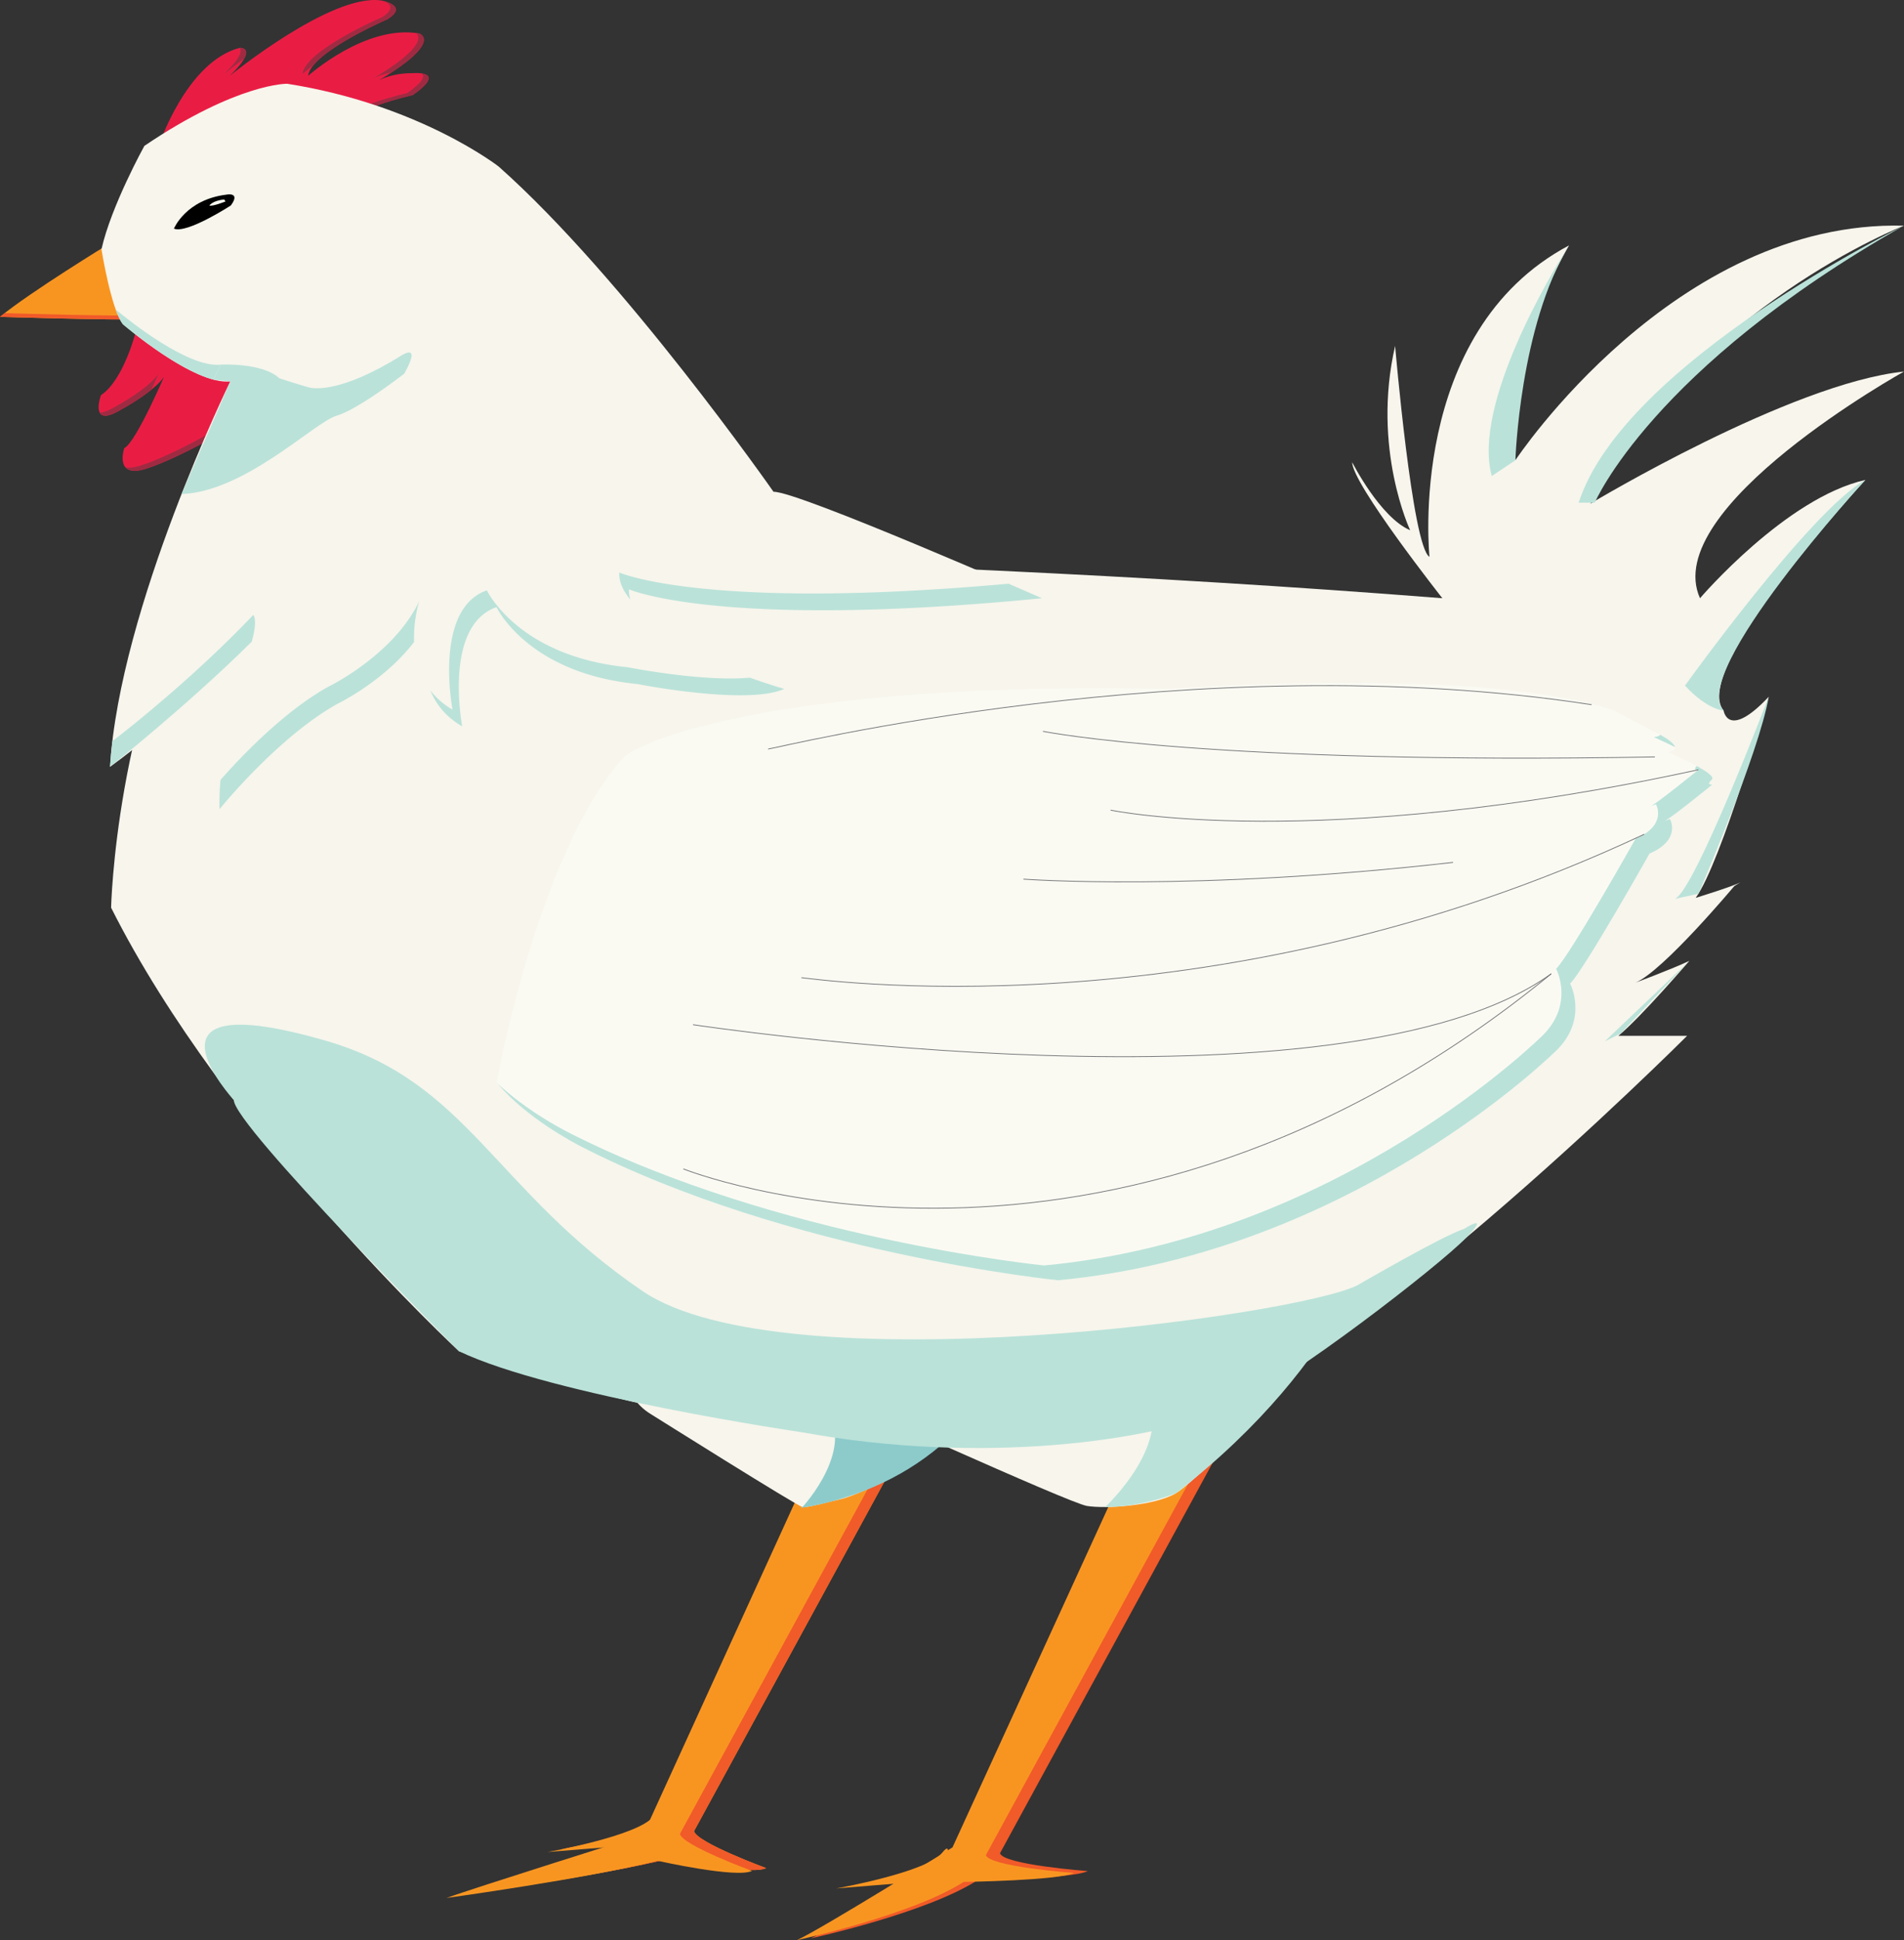 <svg id="Layer_1" data-name="Layer 1" xmlns="http://www.w3.org/2000/svg" viewBox="0 0 3702.36 3770.78"><rect x="0" y="0" width="3702.36" height="3770.78" fill="#333333" stroke="none"/><defs><style>.cls-1{fill:#f15a29;}.cls-2{fill:#f89521;}.cls-3{fill:#f7f5ec;}.cls-4{fill:#bae2d9;}.cls-5{fill:#8dcbcb;}.cls-6{fill:#e91d44;}.cls-7{fill:#9f2b42;}.cls-8{fill:#fafaf3;}.cls-9{fill:none;stroke:#6d6e71;stroke-miterlimit:10;stroke-width:1.5px;}</style></defs><g id="_6month_3" data-name="6month 3"><g id="right_leg" data-name="right leg"><path class="cls-1" d="M2665.56,3836.58s174.51-31,204.92-68.33-6.39,52.25-6.39,52.25Z" transform="translate(-1011.93 -169.96)"/><path class="cls-1" d="M3262.51,2946.85l-371,810s-253.8,157.92-302.54,180.28c0,0,224-48.6,324.19-113.19,0,0,184.13-2.49,213.92-17.4,0,0-165.18-12.42-170.59-34.79l557.81-1023.7L3276,2800.23Z" transform="translate(-1011.93 -169.96)"/><path class="cls-2" d="M2638.11,3840.19s174.51-31,204.93-68.33-6.4,52.25-6.4,52.25Z" transform="translate(-1011.93 -169.96)"/><path class="cls-2" d="M3235.07,2950.45l-371,810s-253.8,157.92-302.54,180.28c0,0,224-48.6,324.2-113.2,0,0,184.13-2.48,213.92-17.39,0,0-165.18-12.42-170.6-34.79l557.82-1023.7-238.3,52.17Z" transform="translate(-1011.93 -169.96)"/></g><g id="left_leg" data-name="left leg"><path class="cls-2" d="M2104.3,3764s174.5-31,204.92-68.33-6.39,52.25-6.39,52.25Z" transform="translate(-1011.93 -169.96)"/><path class="cls-2" d="M2667.43,2904,2290,3730.58s-330.84,103.88-382.3,122.77c0,0,273.49-37.77,410.46-72.28,0,0,153.77,34.57,183.56,19.65,0,0-134.82-49.47-140.24-71.83l557.82-1023.7L2681,2757.36Z" transform="translate(-1011.93 -169.96)"/><path class="cls-1" d="M2104.3,3764s174.5-31,204.92-68.33-6.39,52.25-6.39,52.25Z" transform="translate(-1011.93 -169.96)"/><path class="cls-1" d="M2667.43,2904,2290,3730.58s-330.84,103.88-382.3,122.77c0,0,273.49-37.77,410.46-72.28,0,0,153.77,34.57,183.56,19.65,0,0-134.82-49.47-140.24-71.83l557.82-1023.7L2681,2757.36Z" transform="translate(-1011.93 -169.96)"/><path class="cls-2" d="M2076.85,3769.43s174.51-31,204.93-68.33-6.4,52.25-6.4,52.25Z" transform="translate(-1011.93 -169.96)"/><path class="cls-2" d="M2640,2909.38,2262.5,3736s-330.84,103.88-382.29,122.77c0,0,273.48-37.77,410.45-72.28,0,0,153.78,34.57,183.57,19.66,0,0-134.83-49.48-140.24-71.84l557.81-1023.7-238.29,52.17Z" transform="translate(-1011.93 -169.96)"/></g><g id="thigh"><g id="right_thigh" data-name="right thigh"><path id="right_thigh-2" data-name="right thigh" class="cls-3" d="M2614.17,2876.59c10.43,1.92,476,214.55,511.45,220.29s131.52,0,173.28-24.9,344.46-312.24,394.55-488.47S2614.17,2876.59,2614.17,2876.59Z" transform="translate(-1011.93 -169.96)"/><path class="cls-4" d="M3161.15,3098.92s139.84-130.37,75.12-226.16L3002,2725.09s527.71-209.25,693.09-181.16c0,0-58,265.61-396.18,528.05C3298.9,3072,3234.24,3099.05,3161.15,3098.92Z" transform="translate(-1011.93 -169.96)"/></g><g id="left_thigh" data-name="left thigh"><path id="left_thigh-2" data-name="left thigh" class="cls-3" d="M2278.07,2918.74c5.23,3.15,283.91,178.42,294.35,180.2s56.36-11.63,75.16-15.46,221.29-74.7,304.79-245.19c0,0-674.29-90-728.57-34.47C2223.79,2803.8,2214.51,2880.67,2278.07,2918.74Z" transform="translate(-1011.93 -169.96)"/><path class="cls-5" d="M2572.42,3098.94s110.64-118.9,39.66-199.35l-68.94-104.78,409.23,43.48s-84,204.26-364.52,259.18C2558.53,3103.2,2572.42,3098.94,2572.42,3098.94Z" transform="translate(-1011.93 -169.96)"/></g></g><g id="body"><g id="body-2" data-name="body"><path class="cls-3" d="M1411.71,1236.89s1240,3.84,2404.91,95.77c0,0-175.36-222.2-175.36-264.35,0,0,54.28,107.27,112.73,132.17,0,0-75.15-159-29.22-358.2,0,0,33.4,390.76,66.8,409.93,0,0-45.94-436.75,271.38-605.32,0,0-133.61,222.21-104.39,417.59,0,0,309-467.39,755.71-455.9,0,0-405,157.07-609.58,540.18,0,0,388.3-233.69,609.58-256.68,0,0-476,264.35-396.65,440.57,0,0,167-195.38,321.49-229.86,0,0-342.37,367.78-275.57,448.24,0,0,8.35,57.46,87.68-26.82,0,0-91.85,321.82-142,390.77,0,0,75.16-23,87.68-30.65l-12.52,7.65s-137.78,164.74-192.06,187.73c0,0,62.62-23,104.38-42.15,0,0-91.85,107.27-137.78,145.58h133.61S3587,2888.06,3294.7,2934c0,0-546.95,153.25-1390.34-137.92,0,0-455.1-421.42-676.39-862C1228,1934.14,1236.36,1547.21,1411.71,1236.89Z" transform="translate(-1011.93 -169.96)"/><path class="cls-4" d="M1466.57,2307.89s-209.36-227.67,179-115.15c277.65,80.46,325.66,289.25,615.84,486.55,273.81,186.18,1275.52,47.89,1390.34-11.49,0,0,168.92-98,206.68-109.18,0,0,54.28-34.48,4.36,17.07-52.22,53.94-340.37,277.58-453.19,327.72-155.52,69.12-490.48,113.69-836.67,50.46,0,0-489-71.54-668.49-157.73C1904.38,2796.15,1466.7,2357.43,1466.57,2307.89Z" transform="translate(-1011.93 -169.96)"/><path class="cls-4" d="M4288.42,1502.52s244.25-340.34,350.71-399.73c0,0-344.45,375.45-275.56,448.24C4363.57,1551,4332.26,1549.78,4288.42,1502.52Z" transform="translate(-1011.93 -169.96)"/><path class="cls-4" d="M4451.26,1524.21S4308.07,1899.67,4269,1916.9l45.56-9.87S4432.46,1633.41,4451.26,1524.21Z" transform="translate(-1011.93 -169.96)"/><polygon class="cls-4" points="3284.83 1867.63 3120.61 2023.9 3151.86 2008.13 3284.83 1867.63"/><path class="cls-4" d="M4714.29,608.39s-544.87,266.45-632.54,538.47h31.31S4223.7,886,4714.29,608.39Z" transform="translate(-1011.93 -169.96)"/><path class="cls-4" d="M4063,646.89s-1.49,2.28-4.17,6.56c-27.83,44.27-184.21,301.92-146.13,441.68l45.93-30.65S3966.93,804,4063,646.89Z" transform="translate(-1011.93 -169.96)"/></g></g><g id="red"><path class="cls-6" d="M1320.24,454.38s53.89-164.74,158.27-191.56c0,0,37.57-.95-19.83,54.59,0,0,197.28-160.91,294.36-146.54,0,0,55.32,9.57,12.52,36.39,0,0-149.27,64.17-154.48,110.15,0,0,111.69-100.56,216.06-82.36,0,0,51.15,16.28-89.77,97.69,0,0,26.82-21,77.08-20.57,0,0,69.77-6.25,0,42.6,0,0-132.41,29.69-123,59.38S1320.24,454.38,1320.24,454.38Z" transform="translate(-1011.93 -169.96)"/><path class="cls-7" d="M1738.49,321.9a132.19,132.19,0,0,1,34.67-11c95.67-62.52,54-75.8,54-75.8-2-.34-4-.63-5.93-.89C1829.25,241.36,1835.69,263.78,1738.49,321.9Z" transform="translate(-1011.93 -169.96)"/><path class="cls-7" d="M1754.73,203.45s-149.26,64.17-154.48,110.15c0,0,7.86-7.08,21.37-17.14,35-42.33,143.94-89.17,143.94-89.17,33.41-20.95,7-31.37-6.17-34.94C1771,177.72,1780.09,187.56,1754.73,203.45Z" transform="translate(-1011.93 -169.96)"/><path class="cls-7" d="M1831.78,312.61c6.49,5.15,3.82,15.95-28.15,38.34,0,0-132.41,29.69-123,59.38,8.39,26.49-293.76,37.73-358.92,39.85-1,2.72-1.45,4.21-1.45,4.21s380.6-10.54,371.2-40.23,123-59.38,123-59.38C1859.15,323.49,1846.59,314.8,1831.78,312.61Z" transform="translate(-1011.93 -169.96)"/><path class="cls-7" d="M1447.86,313.59S1463,301.22,1487,283.65c11.5-21.33-8.5-20.82-8.5-20.82l-.56.16C1482.46,268.55,1480.69,281.83,1447.86,313.59Z" transform="translate(-1011.93 -169.96)"/></g><g id="head"><g id="red-2" data-name="red"><path class="cls-6" d="M1277,811.42s-24.19,97.64-68.83,126.52c0,0-22.05,61.43,32,32.14s93.08-60.23,96-80.05c0,0-59.14,139.63-82.55,150.84,0,0-18.21,53.11,31.8,42.86s226.36-102.13,240-139.05S1355.68,702.9,1312,763.61C1281.6,805.83,1277,811.42,1277,811.42Z" transform="translate(-1011.93 -169.96)"/><path class="cls-7" d="M1306.15,927.5c5.75-12.46,10.65-23.48,14.09-31.32-12.76,19.12-46.74,44-90.67,67.8-10.62,5.75-18.31,8-23.79,7.9,3.72,7.23,13.22,9.67,34.41-1.8C1266.6,955.8,1289.38,941.1,1306.15,927.5Z" transform="translate(-1011.93 -169.96)"/><path class="cls-7" d="M1369.86,763.21c68,42,154.46,149.57,144.93,175.35-13.63,36.93-190,128.8-240,139-8,1.65-14.2,1.66-19,.54,4.91,5.73,13.89,8.81,29.67,5.57,50-10.25,226.36-102.13,240-139.05C1535.43,917.53,1439,799.65,1369.86,763.21Z" transform="translate(-1011.93 -169.96)"/></g><path class="cls-2" d="M1223.82,644s-152.39,92.91-211.89,141.76c0,0,207.72,6.7,290.18,4.79Z" transform="translate(-1011.93 -169.96)"/><path class="cls-1" d="M1223.82,644l-.85.52,73.92,138.36c-69.43,1.61-227.62-2.89-275.91-4.35-3.21,2.49-6.23,4.91-9.05,7.22,0,0,207.72,6.7,290.18,4.78Z" transform="translate(-1011.93 -169.96)"/><path class="cls-3" d="M1292.71,453.43s-64.71,116.85-83.5,201.13c0,0,18.79,116.86,41.75,145.58,0,0,137.78,118.76,208.75,111.1,0,0-215,438.67-233.81,749,0,0,135.69-95.77,275.57-243.27,0,0-66.8,195.38-62.63,325.65,0,0,112.74-139.84,229.64-205,0,0,127.34-61.3,177.45-166.66,0,0-48,145.58,64.72,210.71,0,0-37.58-195.38,66.8-231.78,0,0,60,128.35,273.47,149.42,0,0,212.93,42.14,286,9.57,0,0-306.66-86.35-302-193.62,0,0,176.71,78.7,803,17.4,0,0-476-208.79-521.9-206.88,0,0-290.18-415.67-534.43-632.13,0,0-154.48-120.68-411.26-160.9C1570.36,332.75,1474.34,330.83,1292.71,453.43Z" transform="translate(-1011.93 -169.96)"/><path class="cls-4" d="M1827.14,1338.4c-50.1,105.35-177.45,166.66-177.45,166.66-86.67,48.29-171,137.62-208.88,180.61a477.16,477.16,0,0,0-2,56.92s112.74-139.84,229.64-204.95c0,0,90.23-43.44,148.67-120C1815.46,1373.86,1827.14,1338.4,1827.14,1338.4Z" transform="translate(-1011.93 -169.96)"/><path class="cls-4" d="M1236.94,771.59c4.39,12.21,9.12,22.41,14,28.55,0,0,102.44,88.29,176.16,107.71,8.69-18.75,13.81-29.17,13.81-29.17C1377.79,885.49,1261.78,792.26,1236.94,771.59Z" transform="translate(-1011.93 -169.96)"/><path class="cls-4" d="M1504.35,1365.22c-105,110.69-229.24,211.42-273.92,245.23q-3,25.33-4.53,49.78s151.51-120.09,275.57-243.27C1513.78,1372.28,1504.35,1365.22,1504.35,1365.22Z" transform="translate(-1011.93 -169.96)"/><path class="cls-4" d="M2973,1304.44c-588.84,53.06-756.81-21.73-756.81-21.73-.79,18.15,7.34,35.69,21.38,52.34a59,59,0,0,1-2.59-19.77s176.71,78.69,803,17.4C3037.94,1332.66,3012.58,1321.54,2973,1304.44Z" transform="translate(-1011.93 -169.96)"/><path class="cls-4" d="M2232.13,1466.75c-213.45-21.07-273.47-149.41-273.47-149.41-104.38,36.39-66.8,231.78-66.8,231.78a146,146,0,0,1-43.12-37.21c10.86,26.29,29.9,51.27,61.92,69.76,0,0-37.57-195.38,66.8-231.77,0,0,60,128.34,273.47,149.41,0,0,212.93,42.15,286,9.58,0,0-28-7.89-66.86-21.82C2378.38,1495.69,2232.13,1466.75,2232.13,1466.75Z" transform="translate(-1011.93 -169.96)"/><path class="cls-4" d="M1440.94,878.68s80.93-4.55,114.34,26.62c0,0,57.89,18.83,63.11,18.83s56.36,10.1,173.27-62.69c0,0,41.75-28.48,6.27,34.74,0,0-88.92,69.37-131.71,81.81s-176.89,147.21-301.29,152.29l94.81-219-32.6-3.4Z" transform="translate(-1011.93 -169.96)"/></g><g id="eyes"><path d="M1350.13,614.33s23-56.51,102.29-66.08c0,0,28.18-5.75,8.34,21.07C1460.76,569.32,1375.18,624.87,1350.13,614.33Z" transform="translate(-1011.93 -169.96)"/><path class="cls-8" d="M1450.34,561.5s-24.23,9.86-31.32,8c0,0,6.5-10,29-11.73" transform="translate(-1011.93 -169.96)"/></g><g id="wing"><path class="cls-8" d="M2223.79,1643c28.28-31.2,300.62-149.41,1058.41-134.08,0,0,613.76-46,868.44,42.15l87.68,46s56.36,28.74,16.7,34.48c0,0,98.12,42.15,85.59,53.64s1.1,9.58,1.1,9.58-82.53,67-92.95,70.87,10.44-3.84,10.44-3.84,22.95,40.23-39.67,67c0,0-127.34,226-154.48,252.86,0,0,35.5,67-25.05,128.35,0,0-394.55,394.6-970.74,448.24,0,0-519.32-51.9-924.8-258.6-18.79-9.57-112.74-59.38-167-126.43C1977.45,2273.2,2058.87,1825,2223.79,1643Z" transform="translate(-1011.93 -169.96)"/><path class="cls-4" d="M4227.88,1602.75s20.22,8.69,41.13,19.26c-1.83-8.72-21.88-20.25-28.55-23.87C4238.5,1600.17,4234.56,1601.79,4227.88,1602.75Z" transform="translate(-1011.93 -169.96)"/><path class="cls-4" d="M4219.07,1737.78h0Z" transform="translate(-1011.93 -169.96)"/><path class="cls-4" d="M4218.8,1737.88Z" transform="translate(-1011.93 -169.96)"/><path class="cls-4" d="M4246.91,1766.26l1.85-.68c10.44-3.84,92.95-70.87,92.95-70.87s-13.64,1.91-1.1-9.58c5.46-5-10.12-15.85-29.42-26.48-8.36,9,3.39,7.33,3.39,7.33s-82.52,67-93,70.87l-1.84.68,12.28-4.51s23,40.23-39.66,67c0,0-127.35,226-154.48,252.86,0,0,35.49,67.05-25.05,128.34,0,0-394.55,394.6-970.74,448.24,0,0-519.33-51.89-924.81-258.59-15.7-8-83.84-44.09-137.49-94.85,54.59,65.6,146.12,114.15,164.64,123.58,405.48,206.7,924.8,258.6,924.8,258.6C3645.45,2604.61,4040,2210,4040,2210c60.55-61.3,25.06-128.35,25.06-128.35,27.13-26.82,154.47-252.85,154.47-252.85,62.63-26.82,39.67-67,39.67-67S4250.08,1765.09,4246.91,1766.26Zm-1,.35Zm.27-.1h0Z" transform="translate(-1011.93 -169.96)"/><g id="strips"><path class="cls-9" d="M2505.61,1625.74c10.44,0,830.86-205,1601.19-86.2" transform="translate(-1011.93 -169.96)"/><path class="cls-9" d="M3040,1591.26c8.34,1.92,336.1,65.13,1189.93,49.81" transform="translate(-1011.93 -169.96)"/><path class="cls-9" d="M3171.55,1744.51s398.35,83.62,1143-78.54" transform="translate(-1011.93 -169.96)"/><path class="cls-9" d="M3002,1878.6s332.42,24.9,835.53-32.56" transform="translate(-1011.93 -169.96)"/><path class="cls-9" d="M2570.33,2070.15c10.44,0,791.28,119.64,1638.84-278.78" transform="translate(-1011.93 -169.96)"/><path class="cls-9" d="M2359.48,2161.51s1265.08,192.14,1668.88-99" transform="translate(-1011.93 -169.96)"/><path class="cls-9" d="M2340.69,2441.76S3162,2771.23,4028.37,2062.49" transform="translate(-1011.93 -169.96)"/></g></g></g></svg>